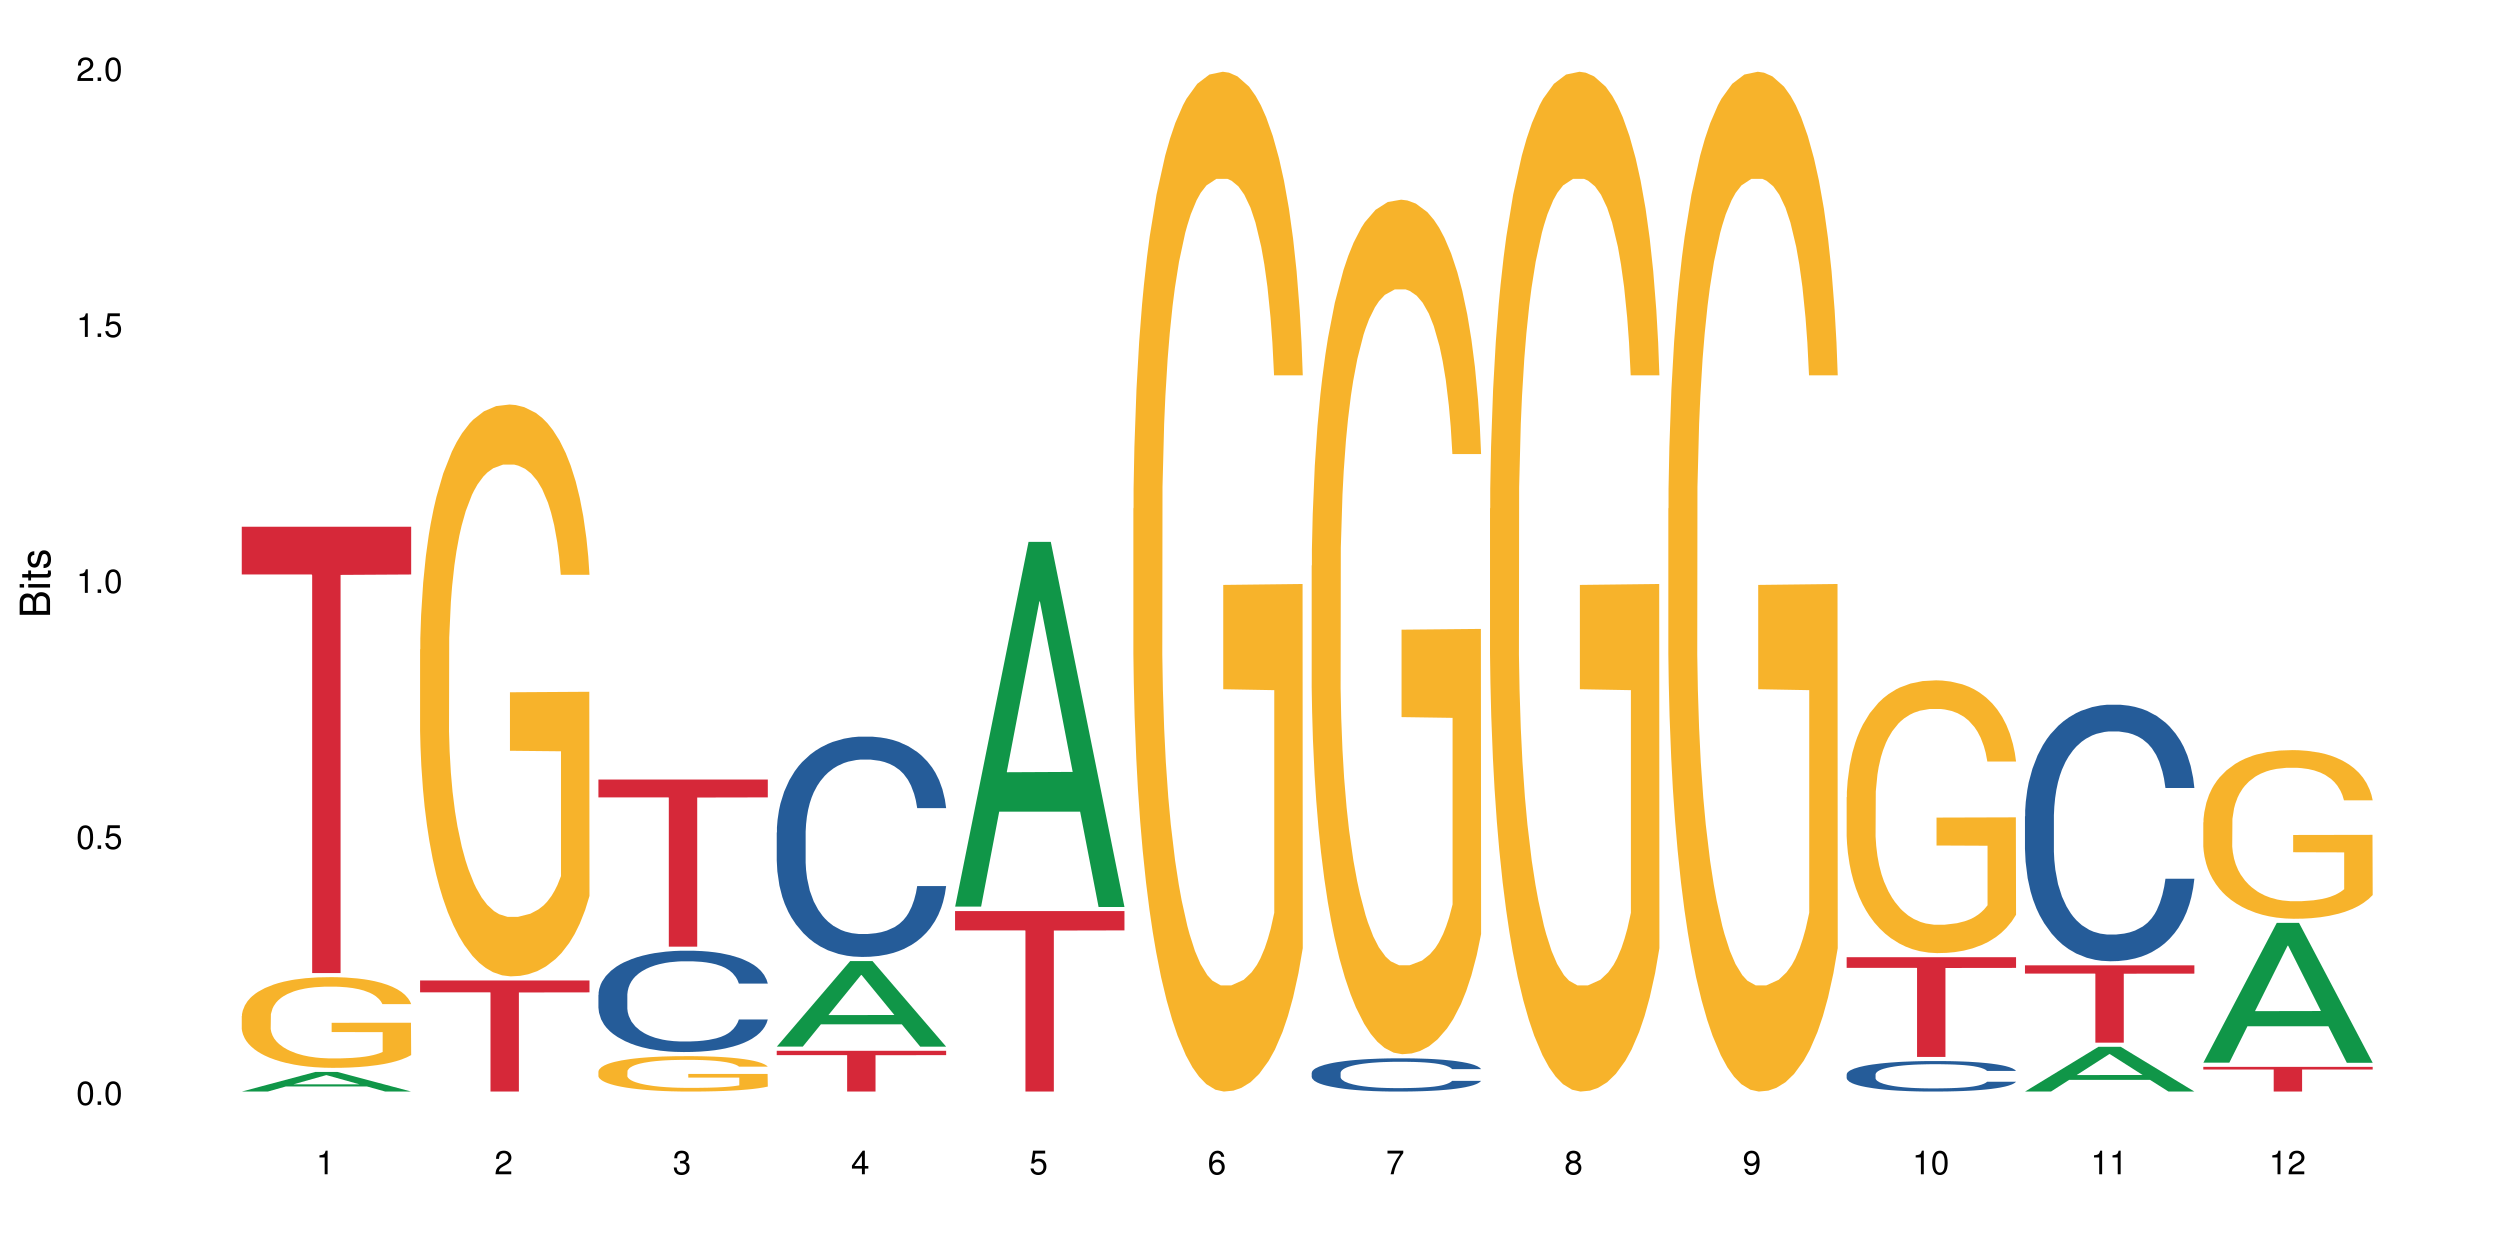 <?xml version="1.0" encoding="UTF-8"?>
<svg xmlns="http://www.w3.org/2000/svg" xmlns:xlink="http://www.w3.org/1999/xlink" width="720pt" height="360pt" viewBox="0 0 720 360" version="1.1">
<defs>
<g>
<symbol overflow="visible" id="glyph0-0">
<path style="stroke:none;" d=""/>
</symbol>
<symbol overflow="visible" id="glyph0-1">
<path style="stroke:none;" d="M 2.641 -6.797 C 2 -6.797 1.422 -6.531 1.078 -6.047 C 0.641 -5.453 0.406 -4.547 0.406 -3.297 C 0.406 -1 1.188 0.219 2.641 0.219 C 4.078 0.219 4.859 -1 4.859 -3.234 C 4.859 -4.562 4.656 -5.438 4.203 -6.047 C 3.844 -6.531 3.281 -6.797 2.641 -6.797 Z M 2.641 -6.047 C 3.547 -6.047 4 -5.125 4 -3.312 C 4 -1.375 3.562 -0.484 2.625 -0.484 C 1.734 -0.484 1.281 -1.422 1.281 -3.281 C 1.281 -5.141 1.734 -6.047 2.641 -6.047 Z M 2.641 -6.047 "/>
</symbol>
<symbol overflow="visible" id="glyph0-2">
<path style="stroke:none;" d="M 1.828 -1 L 0.828 -1 L 0.828 0 L 1.828 0 Z M 1.828 -1 "/>
</symbol>
<symbol overflow="visible" id="glyph0-3">
<path style="stroke:none;" d="M 4.562 -6.797 L 1.062 -6.797 L 0.547 -3.094 L 1.328 -3.094 C 1.719 -3.562 2.047 -3.734 2.578 -3.734 C 3.484 -3.734 4.062 -3.109 4.062 -2.094 C 4.062 -1.125 3.484 -0.531 2.578 -0.531 C 1.828 -0.531 1.375 -0.906 1.188 -1.672 L 0.328 -1.672 C 0.453 -1.109 0.547 -0.844 0.75 -0.594 C 1.125 -0.078 1.828 0.219 2.594 0.219 C 3.969 0.219 4.922 -0.781 4.922 -2.219 C 4.922 -3.562 4.031 -4.484 2.719 -4.484 C 2.25 -4.484 1.859 -4.359 1.469 -4.062 L 1.734 -5.969 L 4.562 -5.969 Z M 4.562 -6.797 "/>
</symbol>
<symbol overflow="visible" id="glyph0-4">
<path style="stroke:none;" d="M 2.484 -4.844 L 2.484 0 L 3.328 0 L 3.328 -6.797 L 2.766 -6.797 C 2.469 -5.75 2.281 -5.609 0.984 -5.453 L 0.984 -4.844 Z M 2.484 -4.844 "/>
</symbol>
<symbol overflow="visible" id="glyph0-5">
<path style="stroke:none;" d="M 4.859 -0.828 L 1.281 -0.828 C 1.359 -1.391 1.672 -1.75 2.5 -2.234 L 3.469 -2.75 C 4.406 -3.266 4.906 -3.969 4.906 -4.812 C 4.906 -5.375 4.672 -5.906 4.266 -6.266 C 3.859 -6.625 3.375 -6.797 2.719 -6.797 C 1.859 -6.797 1.219 -6.5 0.844 -5.922 C 0.609 -5.562 0.5 -5.125 0.484 -4.438 L 1.328 -4.438 C 1.359 -4.906 1.406 -5.188 1.531 -5.406 C 1.75 -5.812 2.188 -6.062 2.703 -6.062 C 3.469 -6.062 4.031 -5.516 4.031 -4.781 C 4.031 -4.25 3.719 -3.797 3.125 -3.438 L 2.234 -2.938 C 0.812 -2.141 0.406 -1.5 0.328 0 L 4.859 0 Z M 4.859 -0.828 "/>
</symbol>
<symbol overflow="visible" id="glyph0-6">
<path style="stroke:none;" d="M 2.125 -3.125 L 2.578 -3.125 C 3.516 -3.125 3.984 -2.703 3.984 -1.891 C 3.984 -1.031 3.469 -0.531 2.578 -0.531 C 1.656 -0.531 1.203 -0.984 1.156 -1.969 L 0.312 -1.969 C 0.344 -1.422 0.438 -1.078 0.609 -0.766 C 0.953 -0.109 1.625 0.219 2.547 0.219 C 3.953 0.219 4.859 -0.609 4.859 -1.906 C 4.859 -2.766 4.516 -3.25 3.703 -3.516 C 4.344 -3.766 4.656 -4.25 4.656 -4.938 C 4.656 -6.109 3.875 -6.797 2.578 -6.797 C 1.203 -6.797 0.484 -6.047 0.453 -4.609 L 1.297 -4.609 C 1.312 -5.016 1.344 -5.25 1.453 -5.453 C 1.641 -5.828 2.062 -6.062 2.594 -6.062 C 3.344 -6.062 3.797 -5.625 3.797 -4.906 C 3.797 -4.422 3.609 -4.141 3.25 -3.984 C 3.016 -3.891 2.719 -3.844 2.125 -3.844 Z M 2.125 -3.125 "/>
</symbol>
<symbol overflow="visible" id="glyph0-7">
<path style="stroke:none;" d="M 3.141 -1.625 L 3.141 0 L 3.984 0 L 3.984 -1.625 L 4.984 -1.625 L 4.984 -2.391 L 3.984 -2.391 L 3.984 -6.797 L 3.359 -6.797 L 0.266 -2.516 L 0.266 -1.625 Z M 3.141 -2.391 L 1 -2.391 L 3.141 -5.359 Z M 3.141 -2.391 "/>
</symbol>
<symbol overflow="visible" id="glyph0-8">
<path style="stroke:none;" d="M 4.781 -5.031 C 4.609 -6.141 3.891 -6.797 2.844 -6.797 C 2.094 -6.797 1.422 -6.438 1.031 -5.828 C 0.609 -5.172 0.406 -4.344 0.406 -3.094 C 0.406 -1.953 0.578 -1.234 0.984 -0.625 C 1.359 -0.078 1.953 0.219 2.703 0.219 C 3.984 0.219 4.922 -0.734 4.922 -2.078 C 4.922 -3.344 4.062 -4.234 2.844 -4.234 C 2.172 -4.234 1.641 -3.969 1.281 -3.469 C 1.281 -5.125 1.828 -6.047 2.797 -6.047 C 3.391 -6.047 3.797 -5.672 3.938 -5.031 Z M 2.734 -3.484 C 3.547 -3.484 4.062 -2.922 4.062 -2 C 4.062 -1.156 3.484 -0.531 2.703 -0.531 C 1.922 -0.531 1.328 -1.188 1.328 -2.047 C 1.328 -2.891 1.906 -3.484 2.734 -3.484 Z M 2.734 -3.484 "/>
</symbol>
<symbol overflow="visible" id="glyph0-9">
<path style="stroke:none;" d="M 4.984 -6.797 L 0.438 -6.797 L 0.438 -5.969 L 4.109 -5.969 C 2.5 -3.656 1.828 -2.234 1.328 0 L 2.219 0 C 2.594 -2.172 3.453 -4.047 4.984 -6.094 Z M 4.984 -6.797 "/>
</symbol>
<symbol overflow="visible" id="glyph0-10">
<path style="stroke:none;" d="M 3.75 -3.578 C 4.453 -4 4.688 -4.344 4.688 -4.984 C 4.688 -6.047 3.844 -6.797 2.641 -6.797 C 1.438 -6.797 0.594 -6.047 0.594 -4.984 C 0.594 -4.359 0.828 -4.016 1.516 -3.578 C 0.734 -3.203 0.359 -2.641 0.359 -1.891 C 0.359 -0.641 1.297 0.219 2.641 0.219 C 3.984 0.219 4.922 -0.641 4.922 -1.875 C 4.922 -2.641 4.531 -3.203 3.75 -3.578 Z M 2.641 -6.047 C 3.359 -6.047 3.812 -5.625 3.812 -4.969 C 3.812 -4.344 3.344 -3.922 2.641 -3.922 C 1.922 -3.922 1.453 -4.344 1.453 -4.984 C 1.453 -5.625 1.922 -6.047 2.641 -6.047 Z M 2.641 -3.203 C 3.484 -3.203 4.062 -2.672 4.062 -1.875 C 4.062 -1.062 3.484 -0.531 2.625 -0.531 C 1.797 -0.531 1.219 -1.078 1.219 -1.875 C 1.219 -2.672 1.797 -3.203 2.641 -3.203 Z M 2.641 -3.203 "/>
</symbol>
<symbol overflow="visible" id="glyph0-11">
<path style="stroke:none;" d="M 0.516 -1.547 C 0.672 -0.438 1.406 0.219 2.438 0.219 C 3.188 0.219 3.859 -0.141 4.266 -0.75 C 4.688 -1.406 4.891 -2.25 4.891 -3.484 C 4.891 -4.625 4.703 -5.359 4.312 -5.953 C 3.938 -6.5 3.344 -6.797 2.594 -6.797 C 1.297 -6.797 0.359 -5.844 0.359 -4.516 C 0.359 -3.25 1.234 -2.344 2.453 -2.344 C 3.094 -2.344 3.562 -2.578 4.016 -3.109 C 4 -1.453 3.469 -0.531 2.5 -0.531 C 1.906 -0.531 1.484 -0.906 1.359 -1.547 Z M 2.578 -6.062 C 3.375 -6.062 3.969 -5.406 3.969 -4.531 C 3.969 -3.688 3.375 -3.094 2.547 -3.094 C 1.734 -3.094 1.234 -3.672 1.234 -4.578 C 1.234 -5.438 1.797 -6.062 2.578 -6.062 Z M 2.578 -6.062 "/>
</symbol>
<symbol overflow="visible" id="glyph1-0">
<path style="stroke:none;" d=""/>
</symbol>
<symbol overflow="visible" id="glyph1-1">
<path style="stroke:none;" d="M 0 -0.953 L 0 -4.891 C 0 -5.719 -0.234 -6.344 -0.734 -6.797 C -1.188 -7.234 -1.812 -7.469 -2.5 -7.469 C -3.547 -7.469 -4.188 -7 -4.625 -5.875 C -4.984 -6.672 -5.641 -7.094 -6.531 -7.094 C -7.156 -7.094 -7.734 -6.859 -8.141 -6.391 C -8.562 -5.938 -8.75 -5.344 -8.75 -4.5 L -8.75 -0.953 Z M -4.984 -2.062 L -7.766 -2.062 L -7.766 -4.219 C -7.766 -4.844 -7.688 -5.203 -7.453 -5.5 C -7.219 -5.812 -6.859 -5.969 -6.375 -5.969 C -5.906 -5.969 -5.531 -5.812 -5.297 -5.5 C -5.062 -5.203 -4.984 -4.844 -4.984 -4.219 Z M -0.984 -2.062 L -4 -2.062 L -4 -4.781 C -4 -5.328 -3.859 -5.688 -3.578 -5.953 C -3.297 -6.219 -2.922 -6.359 -2.484 -6.359 C -2.062 -6.359 -1.688 -6.219 -1.406 -5.953 C -1.109 -5.688 -0.984 -5.328 -0.984 -4.781 Z M -0.984 -2.062 "/>
</symbol>
<symbol overflow="visible" id="glyph1-2">
<path style="stroke:none;" d="M -6.281 -1.797 L -6.281 -0.797 L 0 -0.797 L 0 -1.797 Z M -8.75 -1.797 L -8.75 -0.797 L -7.484 -0.797 L -7.484 -1.797 Z M -8.75 -1.797 "/>
</symbol>
<symbol overflow="visible" id="glyph1-3">
<path style="stroke:none;" d="M -6.281 -3.047 L -6.281 -2.016 L -8.016 -2.016 L -8.016 -1.016 L -6.281 -1.016 L -6.281 -0.172 L -5.469 -0.172 L -5.469 -1.016 L -0.719 -1.016 C -0.078 -1.016 0.281 -1.453 0.281 -2.234 C 0.281 -2.469 0.25 -2.719 0.188 -3.047 L -0.641 -3.047 C -0.609 -2.922 -0.594 -2.766 -0.594 -2.562 C -0.594 -2.141 -0.719 -2.016 -1.156 -2.016 L -5.469 -2.016 L -5.469 -3.047 Z M -6.281 -3.047 "/>
</symbol>
<symbol overflow="visible" id="glyph1-4">
<path style="stroke:none;" d="M -4.531 -5.25 C -5.766 -5.25 -6.469 -4.422 -6.469 -2.969 C -6.469 -1.516 -5.719 -0.562 -4.547 -0.562 C -3.562 -0.562 -3.094 -1.062 -2.734 -2.562 L -2.516 -3.484 C -2.344 -4.188 -2.094 -4.469 -1.625 -4.469 C -1.047 -4.469 -0.641 -3.875 -0.641 -3 C -0.641 -2.453 -0.797 -2 -1.062 -1.75 C -1.25 -1.594 -1.422 -1.531 -1.875 -1.469 L -1.875 -0.406 C -0.422 -0.453 0.281 -1.266 0.281 -2.922 C 0.281 -4.5 -0.5 -5.516 -1.719 -5.516 C -2.656 -5.516 -3.172 -4.984 -3.469 -3.734 L -3.703 -2.766 C -3.891 -1.953 -4.156 -1.609 -4.594 -1.609 C -5.172 -1.609 -5.547 -2.125 -5.547 -2.938 C -5.547 -3.75 -5.203 -4.172 -4.531 -4.203 Z M -4.531 -5.25 "/>
</symbol>
</g>
</defs>
<g id="surface8226">
<rect x="0" y="0" width="720" height="360" style="fill:rgb(100%,100%,100%);fill-opacity:1;stroke:none;"/>
<path style=" stroke:none;fill-rule:nonzero;fill:rgb(6.275%,58.824%,28.235%);fill-opacity:1;" d="M 69.629 314.367 L 69.68 314.359 L 90.793 308.723 L 97.203 308.723 L 118.418 314.371 L 110.965 314.371 L 105.648 312.895 L 82.348 312.895 L 77.137 314.367 L 69.629 314.367 L 84.59 312.285 L 103.512 312.281 L 94.074 309.645 L 93.973 309.641 L 93.867 309.656 L 84.535 312.281 L 84.59 312.285 Z M 69.629 314.367 "/>
<path style=" stroke:none;fill-rule:nonzero;fill:rgb(96.863%,70.196%,16.863%);fill-opacity:1;" d="M 69.629 292.605 L 69.688 292.582 L 69.688 292.105 L 69.926 291.031 L 70.523 289.551 L 71.297 288.332 L 72.129 287.379 L 72.664 286.879 L 73.555 286.164 L 74.328 285.637 L 76.293 284.562 L 78.793 283.562 L 80.16 283.133 L 81.707 282.727 L 83.91 282.273 L 84.922 282.105 L 88.016 281.723 L 91.523 281.484 L 95.391 281.414 L 97.176 281.438 L 99.617 281.531 L 102.949 281.797 L 104.852 282.035 L 106.34 282.273 L 107.887 282.582 L 109.789 283.059 L 111.574 283.633 L 113.004 284.207 L 114.43 284.922 L 115.621 285.684 L 116.633 286.52 L 117.523 287.523 L 118.062 288.359 L 118.418 289.191 L 110.148 289.191 L 109.672 288.359 L 109.137 287.715 L 108.242 286.926 L 107.352 286.352 L 106.457 285.898 L 104.793 285.281 L 103.363 284.898 L 101.578 284.562 L 99.855 284.348 L 97.891 284.207 L 96.699 284.156 L 93.547 284.156 L 90.691 284.324 L 89.027 284.516 L 87.836 284.707 L 86.168 285.066 L 85.16 285.352 L 84.562 285.543 L 82.777 286.281 L 81.59 286.949 L 80.934 287.402 L 80.102 288.117 L 79.508 288.762 L 78.852 289.719 L 78.496 290.434 L 78.02 292.055 L 77.961 296.352 L 78.137 297.258 L 78.496 298.238 L 78.969 299.098 L 79.684 300.004 L 80.398 300.695 L 81.648 301.625 L 82.719 302.246 L 83.551 302.652 L 85.16 303.297 L 85.812 303.512 L 87.359 303.941 L 88.965 304.273 L 90.93 304.559 L 92.418 304.703 L 94.797 304.824 L 97.832 304.824 L 101.402 304.68 L 103.664 304.488 L 105.211 304.297 L 106.219 304.133 L 107.469 303.867 L 108.363 303.629 L 109.195 303.367 L 110.207 302.961 L 110.207 297.258 L 95.512 297.234 L 95.512 294.562 L 118.359 294.539 L 118.418 303.867 L 117.168 304.512 L 115.621 305.133 L 114.133 305.609 L 112.586 306.016 L 110.387 306.469 L 108.602 306.754 L 105.863 307.09 L 103.363 307.305 L 100.746 307.449 L 98.426 307.52 L 95.691 307.543 L 93.25 307.496 L 90.633 307.352 L 88.551 307.16 L 86.645 306.922 L 84.742 306.613 L 82.363 306.113 L 80.816 305.707 L 79.207 305.203 L 77.602 304.609 L 76.176 303.965 L 75.223 303.461 L 74.27 302.891 L 73.258 302.176 L 72.309 301.363 L 71.594 300.625 L 70.938 299.789 L 70.461 299 L 69.988 297.926 L 69.75 297.066 L 69.629 296.328 Z M 69.629 292.605 "/>
<path style=" stroke:none;fill-rule:nonzero;fill:rgb(83.922%,15.686%,22.353%);fill-opacity:1;" d="M 69.629 151.695 L 118.418 151.695 L 118.418 165.453 L 98.086 165.574 L 98.086 280.234 L 89.902 280.234 L 89.902 165.695 L 89.785 165.453 L 69.629 165.453 Z M 69.629 151.695 "/>
<path style=" stroke:none;fill-rule:nonzero;fill:rgb(96.863%,70.196%,16.863%);fill-opacity:1;" d="M 120.984 187.043 L 121.047 186.895 L 121.047 183.887 L 121.281 177.117 L 121.879 167.793 L 122.652 160.121 L 123.484 154.105 L 124.02 150.945 L 124.914 146.434 L 125.688 143.125 L 127.648 136.359 L 130.148 130.039 L 131.516 127.332 L 133.062 124.777 L 135.266 121.918 L 136.277 120.867 L 139.371 118.461 L 142.883 116.957 L 146.75 116.504 L 148.535 116.656 L 150.973 117.258 L 154.305 118.91 L 156.207 120.414 L 157.695 121.918 L 159.242 123.875 L 161.148 126.883 L 162.934 130.492 L 164.359 134.102 L 165.789 138.613 L 166.977 143.426 L 167.988 148.691 L 168.883 155.008 L 169.418 160.273 L 169.773 165.535 L 161.504 165.535 L 161.027 160.273 L 160.492 156.211 L 159.602 151.246 L 158.707 147.637 L 157.816 144.781 L 156.148 140.871 L 154.723 138.465 L 152.938 136.359 L 151.211 135.004 L 149.246 134.102 L 148.059 133.801 L 144.902 133.801 L 142.047 134.855 L 140.383 136.059 L 139.191 137.262 L 137.527 139.516 L 136.516 141.32 L 135.918 142.523 L 134.133 147.188 L 132.945 151.398 L 132.289 154.258 L 131.457 158.77 L 130.863 162.828 L 130.207 168.844 L 129.852 173.355 L 129.375 183.586 L 129.316 210.656 L 129.492 216.371 L 129.852 222.539 L 130.328 227.953 L 131.039 233.668 L 131.754 238.031 L 133.004 243.895 L 134.074 247.809 L 134.906 250.363 L 136.516 254.426 L 137.168 255.777 L 138.715 258.484 L 140.324 260.59 L 142.285 262.395 L 143.773 263.297 L 146.152 264.051 L 149.188 264.051 L 152.758 263.148 L 155.02 261.945 L 156.566 260.742 L 157.578 259.688 L 158.828 258.035 L 159.719 256.531 L 160.551 254.875 L 161.562 252.32 L 161.562 216.371 L 146.867 216.223 L 146.867 199.375 L 169.715 199.227 L 169.773 258.035 L 168.523 262.094 L 166.977 266.004 L 165.492 269.016 L 163.941 271.57 L 161.742 274.43 L 159.957 276.234 L 157.219 278.34 L 154.723 279.691 L 152.102 280.594 L 149.781 281.047 L 147.047 281.195 L 144.605 280.895 L 141.988 279.992 L 139.906 278.789 L 138.004 277.285 L 136.098 275.332 L 133.719 272.172 L 132.172 269.617 L 130.566 266.457 L 128.957 262.695 L 127.531 258.637 L 126.578 255.477 L 125.625 251.867 L 124.613 247.355 L 123.664 242.242 L 122.949 237.578 L 122.293 232.316 L 121.82 227.352 L 121.344 220.582 L 121.105 215.168 L 120.984 210.508 Z M 120.984 187.043 "/>
<path style=" stroke:none;fill-rule:nonzero;fill:rgb(83.922%,15.686%,22.353%);fill-opacity:1;" d="M 120.984 282.375 L 169.773 282.375 L 169.773 285.801 L 149.441 285.832 L 149.441 314.371 L 141.262 314.371 L 141.262 285.859 L 141.141 285.801 L 120.984 285.801 Z M 120.984 282.375 "/>
<path style=" stroke:none;fill-rule:nonzero;fill:rgb(14.51%,36.078%,60%);fill-opacity:1;" d="M 172.344 286.508 L 172.402 286.484 L 172.402 285.844 L 172.578 284.828 L 172.996 283.551 L 173.414 282.668 L 174.484 281.098 L 175.973 279.574 L 177.52 278.402 L 178.648 277.711 L 179.66 277.176 L 181.98 276.191 L 183.469 275.684 L 185.074 275.23 L 187.039 274.777 L 188.465 274.508 L 191.68 274.082 L 194.059 273.895 L 195.902 273.816 L 199.891 273.816 L 202.27 273.922 L 203.996 274.055 L 205.898 274.27 L 207.504 274.508 L 210.301 275.098 L 212.801 275.844 L 213.93 276.27 L 215.715 277.098 L 217.086 277.895 L 218.035 278.59 L 219.109 279.574 L 220.059 280.777 L 220.773 282.137 L 221.129 283.281 L 212.801 283.281 L 212.383 282.215 L 211.906 281.391 L 211.016 280.297 L 210.125 279.523 L 208.875 278.75 L 207.742 278.242 L 206.195 277.734 L 204.828 277.418 L 203.398 277.176 L 202.031 277.016 L 199.414 276.855 L 196.379 276.855 L 195.25 276.91 L 192.93 277.121 L 191.68 277.309 L 189.895 277.684 L 188.645 278.031 L 187.156 278.562 L 186.145 279.016 L 184.895 279.711 L 184.004 280.324 L 182.992 281.203 L 182.398 281.871 L 181.863 282.617 L 181.387 283.496 L 181.027 284.43 L 180.789 285.414 L 180.672 286.375 L 180.672 290.508 L 180.789 291.469 L 181.09 292.59 L 181.863 294.215 L 182.992 295.629 L 184.301 296.75 L 185.551 297.551 L 186.266 297.922 L 187.215 298.348 L 188.703 298.883 L 190.848 299.414 L 192.094 299.629 L 194 299.844 L 195.961 299.949 L 198.582 299.949 L 200.902 299.844 L 202.449 299.707 L 204.055 299.496 L 206.258 299.043 L 207.625 298.617 L 208.812 298.109 L 209.707 297.602 L 210.301 297.176 L 211.195 296.348 L 211.906 295.441 L 212.445 294.508 L 212.801 293.602 L 221.129 293.602 L 220.773 294.668 L 220.238 295.707 L 219.703 296.48 L 218.871 297.414 L 217.918 298.242 L 216.551 299.176 L 215.418 299.789 L 213.93 300.457 L 212.562 300.961 L 211.074 301.414 L 208.875 301.949 L 207.445 302.215 L 205.898 302.457 L 204.055 302.668 L 201.734 302.855 L 199.234 302.961 L 196.914 302.988 L 194.414 302.934 L 192.57 302.828 L 190.133 302.59 L 187.098 302.109 L 184.895 301.602 L 183.172 301.094 L 181.684 300.562 L 180.016 299.844 L 177.875 298.668 L 176.566 297.762 L 175.672 297.016 L 174.664 295.977 L 173.949 295.043 L 173.117 293.551 L 172.52 291.656 L 172.344 290.188 Z M 172.344 286.508 "/>
<path style=" stroke:none;fill-rule:nonzero;fill:rgb(96.863%,70.196%,16.863%);fill-opacity:1;" d="M 172.344 308.539 L 172.402 308.527 L 172.402 308.344 L 172.641 307.922 L 173.234 307.344 L 174.008 306.871 L 174.84 306.496 L 175.375 306.301 L 176.27 306.023 L 177.043 305.816 L 179.004 305.398 L 181.504 305.008 L 182.875 304.84 L 184.422 304.68 L 186.621 304.504 L 187.633 304.438 L 190.727 304.289 L 194.238 304.195 L 198.105 304.168 L 199.891 304.176 L 202.328 304.215 L 205.66 304.316 L 207.566 304.41 L 209.051 304.504 L 210.598 304.625 L 212.504 304.812 L 214.289 305.035 L 215.715 305.258 L 217.145 305.539 L 218.336 305.836 L 219.344 306.164 L 220.238 306.555 L 220.773 306.879 L 221.129 307.207 L 212.859 307.207 L 212.383 306.879 L 211.848 306.629 L 210.957 306.32 L 210.062 306.098 L 209.172 305.918 L 207.504 305.676 L 206.078 305.527 L 204.293 305.398 L 202.566 305.312 L 200.605 305.258 L 199.414 305.238 L 196.262 305.238 L 193.402 305.305 L 191.738 305.379 L 190.547 305.453 L 188.883 305.594 L 187.871 305.707 L 187.277 305.781 L 185.492 306.07 L 184.301 306.328 L 183.648 306.508 L 182.812 306.785 L 182.219 307.039 L 181.562 307.41 L 181.207 307.691 L 180.73 308.324 L 180.672 310 L 180.852 310.355 L 181.207 310.738 L 181.684 311.074 L 182.398 311.426 L 183.109 311.695 L 184.359 312.059 L 185.43 312.301 L 186.266 312.461 L 187.871 312.711 L 188.527 312.797 L 190.074 312.965 L 191.68 313.094 L 193.641 313.207 L 195.129 313.262 L 197.508 313.309 L 200.543 313.309 L 204.113 313.254 L 206.375 313.18 L 207.922 313.102 L 208.934 313.039 L 210.184 312.938 L 211.074 312.844 L 211.906 312.738 L 212.918 312.582 L 212.918 310.355 L 198.223 310.344 L 198.223 309.301 L 221.07 309.293 L 221.129 312.938 L 219.883 313.188 L 218.336 313.43 L 216.848 313.617 L 215.301 313.773 L 213.098 313.953 L 211.312 314.062 L 208.578 314.195 L 206.078 314.277 L 203.461 314.332 L 201.141 314.363 L 198.402 314.371 L 195.961 314.352 L 193.344 314.297 L 191.262 314.223 L 189.359 314.129 L 187.453 314.008 L 185.074 313.812 L 183.527 313.652 L 181.922 313.457 L 180.316 313.227 L 178.887 312.973 L 177.934 312.777 L 176.984 312.555 L 175.973 312.273 L 175.02 311.957 L 174.305 311.668 L 173.652 311.344 L 173.176 311.035 L 172.699 310.617 L 172.461 310.281 L 172.344 309.992 Z M 172.344 308.539 "/>
<path style=" stroke:none;fill-rule:nonzero;fill:rgb(83.922%,15.686%,22.353%);fill-opacity:1;" d="M 172.344 224.496 L 221.129 224.496 L 221.129 229.648 L 200.797 229.691 L 200.797 272.637 L 192.617 272.637 L 192.617 229.738 L 192.496 229.648 L 172.344 229.648 Z M 172.344 224.496 "/>
<path style=" stroke:none;fill-rule:nonzero;fill:rgb(6.275%,58.824%,28.235%);fill-opacity:1;" d="M 223.699 301.426 L 223.75 301.402 L 244.859 276.781 L 251.273 276.781 L 272.488 301.445 L 265.031 301.445 L 259.715 295.008 L 236.418 295.008 L 231.203 301.426 L 223.699 301.426 L 238.656 292.344 L 257.578 292.32 L 248.145 280.809 L 248.039 280.785 L 247.938 280.855 L 238.605 292.32 L 238.656 292.344 Z M 223.699 301.426 "/>
<path style=" stroke:none;fill-rule:nonzero;fill:rgb(14.51%,36.078%,60%);fill-opacity:1;" d="M 223.699 239.766 L 223.758 239.707 L 223.758 238.312 L 223.938 236.109 L 224.352 233.328 L 224.77 231.414 L 225.84 227.992 L 227.328 224.688 L 228.875 222.137 L 230.004 220.629 L 231.016 219.469 L 233.336 217.324 L 234.824 216.223 L 236.43 215.234 L 238.395 214.25 L 239.82 213.668 L 243.035 212.742 L 245.414 212.336 L 247.258 212.16 L 251.246 212.16 L 253.625 212.395 L 255.352 212.684 L 257.254 213.148 L 258.863 213.668 L 261.656 214.945 L 264.156 216.57 L 265.289 217.496 L 267.074 219.293 L 268.441 221.035 L 269.395 222.543 L 270.465 224.688 L 271.414 227.297 L 272.129 230.254 L 272.488 232.746 L 264.156 232.746 L 263.742 230.43 L 263.266 228.629 L 262.371 226.254 L 261.48 224.57 L 260.23 222.891 L 259.102 221.789 L 257.551 220.688 L 256.184 219.992 L 254.758 219.469 L 253.387 219.121 L 250.77 218.773 L 247.734 218.773 L 246.605 218.887 L 244.285 219.352 L 243.035 219.758 L 241.25 220.57 L 240 221.324 L 238.512 222.484 L 237.5 223.469 L 236.254 224.977 L 235.359 226.312 L 234.348 228.223 L 233.754 229.676 L 233.219 231.297 L 232.742 233.211 L 232.387 235.242 L 232.148 237.387 L 232.027 239.473 L 232.027 248.461 L 232.148 250.551 L 232.445 252.984 L 233.219 256.523 L 234.348 259.594 L 235.656 262.031 L 236.906 263.77 L 237.621 264.582 L 238.574 265.512 L 240.059 266.672 L 242.203 267.828 L 243.453 268.293 L 245.355 268.758 L 247.32 268.988 L 249.938 268.988 L 252.258 268.758 L 253.805 268.469 L 255.41 268.004 L 257.613 267.02 L 258.98 266.09 L 260.172 264.988 L 261.062 263.887 L 261.656 262.957 L 262.551 261.16 L 263.266 259.191 L 263.801 257.16 L 264.156 255.188 L 272.488 255.188 L 272.129 257.508 L 271.594 259.77 L 271.059 261.453 L 270.227 263.48 L 269.273 265.277 L 267.906 267.309 L 266.773 268.641 L 265.289 270.09 L 263.918 271.191 L 262.43 272.18 L 260.23 273.34 L 258.801 273.918 L 257.254 274.441 L 255.41 274.902 L 253.09 275.309 L 250.59 275.543 L 248.27 275.602 L 245.773 275.484 L 243.926 275.254 L 241.488 274.73 L 238.453 273.688 L 236.254 272.586 L 234.527 271.484 L 233.039 270.324 L 231.375 268.758 L 229.23 266.207 L 227.922 264.234 L 227.031 262.609 L 226.02 260.348 L 225.305 258.32 L 224.473 255.074 L 223.875 250.957 L 223.699 247.766 Z M 223.699 239.766 "/>
<path style=" stroke:none;fill-rule:nonzero;fill:rgb(83.922%,15.686%,22.353%);fill-opacity:1;" d="M 223.699 302.625 L 272.488 302.625 L 272.488 303.883 L 252.152 303.895 L 252.152 314.371 L 243.973 314.371 L 243.973 303.906 L 243.855 303.883 L 223.699 303.883 Z M 223.699 302.625 "/>
<path style=" stroke:none;fill-rule:nonzero;fill:rgb(6.275%,58.824%,28.235%);fill-opacity:1;" d="M 275.055 261.109 L 275.105 261.008 L 296.219 156.059 L 302.629 156.059 L 323.844 261.207 L 316.391 261.207 L 311.074 233.762 L 287.773 233.762 L 282.559 261.109 L 275.055 261.109 L 290.016 222.406 L 308.934 222.309 L 299.5 173.238 L 299.398 173.141 L 299.293 173.438 L 289.961 222.309 L 290.016 222.406 Z M 275.055 261.109 "/>
<path style=" stroke:none;fill-rule:nonzero;fill:rgb(83.922%,15.686%,22.353%);fill-opacity:1;" d="M 275.055 262.387 L 323.844 262.387 L 323.844 267.953 L 303.508 268 L 303.508 314.371 L 295.328 314.371 L 295.328 268.051 L 295.211 267.953 L 275.055 267.953 Z M 275.055 262.387 "/>
<path style=" stroke:none;fill-rule:nonzero;fill:rgb(96.863%,70.196%,16.863%);fill-opacity:1;" d="M 326.41 146.461 L 326.469 146.191 L 326.469 140.828 L 326.707 128.758 L 327.305 112.129 L 328.078 98.449 L 328.91 87.719 L 329.445 82.086 L 330.336 74.039 L 331.109 68.141 L 333.074 56.07 L 335.574 44.805 L 336.941 39.977 L 338.488 35.414 L 340.691 30.32 L 341.703 28.441 L 344.797 24.148 L 348.305 21.469 L 352.172 20.664 L 353.957 20.93 L 356.398 22.004 L 359.73 24.953 L 361.633 27.637 L 363.121 30.32 L 364.668 33.805 L 366.57 39.172 L 368.355 45.609 L 369.785 52.047 L 371.215 60.094 L 372.402 68.676 L 373.414 78.062 L 374.309 89.328 L 374.844 98.715 L 375.199 108.105 L 366.93 108.105 L 366.453 98.715 L 365.918 91.477 L 365.023 82.625 L 364.133 76.188 L 363.238 71.09 L 361.574 64.117 L 360.145 59.824 L 358.359 56.07 L 356.637 53.656 L 354.672 52.047 L 353.484 51.508 L 350.328 51.508 L 347.473 53.387 L 345.809 55.531 L 344.617 57.68 L 342.953 61.703 L 341.941 64.922 L 341.344 67.066 L 339.559 75.383 L 338.371 82.891 L 337.715 87.988 L 336.883 96.035 L 336.289 103.277 L 335.633 114.004 L 335.277 122.051 L 334.801 140.293 L 334.742 188.574 L 334.918 198.766 L 335.277 209.762 L 335.754 219.418 L 336.465 229.609 L 337.18 237.391 L 338.43 247.852 L 339.5 254.824 L 340.332 259.383 L 341.941 266.625 L 342.594 269.039 L 344.141 273.867 L 345.746 277.625 L 347.711 280.844 L 349.199 282.453 L 351.578 283.793 L 354.613 283.793 L 358.184 282.184 L 360.445 280.039 L 361.992 277.891 L 363.004 276.016 L 364.25 273.062 L 365.145 270.383 L 365.977 267.43 L 366.988 262.871 L 366.988 198.766 L 352.293 198.496 L 352.293 168.457 L 375.141 168.188 L 375.199 273.062 L 373.949 280.305 L 372.402 287.281 L 370.914 292.645 L 369.367 297.203 L 367.168 302.301 L 365.383 305.52 L 362.645 309.273 L 360.145 311.688 L 357.527 313.297 L 355.207 314.102 L 352.473 314.371 L 350.031 313.836 L 347.414 312.227 L 345.332 310.078 L 343.426 307.398 L 341.523 303.91 L 339.145 298.277 L 337.598 293.719 L 335.988 288.086 L 334.383 281.379 L 332.957 274.137 L 332.004 268.504 L 331.051 262.066 L 330.039 254.02 L 329.09 244.898 L 328.375 236.586 L 327.719 227.195 L 327.242 218.344 L 326.77 206.277 L 326.531 196.621 L 326.41 188.305 Z M 326.41 146.461 "/>
<path style=" stroke:none;fill-rule:nonzero;fill:rgb(14.51%,36.078%,60%);fill-opacity:1;" d="M 377.766 308.965 L 377.828 308.953 L 377.828 308.746 L 378.004 308.41 L 378.422 307.992 L 378.84 307.703 L 379.91 307.188 L 381.395 306.688 L 382.945 306.305 L 384.074 306.074 L 385.086 305.902 L 387.406 305.578 L 388.895 305.41 L 390.5 305.262 L 392.465 305.113 L 393.891 305.027 L 397.105 304.887 L 399.484 304.824 L 401.328 304.797 L 405.316 304.797 L 407.695 304.832 L 409.422 304.879 L 411.324 304.945 L 412.93 305.027 L 415.727 305.219 L 418.227 305.465 L 419.355 305.602 L 421.141 305.875 L 422.508 306.137 L 423.461 306.363 L 424.531 306.688 L 425.484 307.082 L 426.199 307.527 L 426.555 307.906 L 418.227 307.906 L 417.809 307.555 L 417.332 307.285 L 416.441 306.926 L 415.547 306.672 L 414.301 306.418 L 413.168 306.25 L 411.621 306.086 L 410.254 305.98 L 408.824 305.902 L 407.457 305.848 L 404.84 305.797 L 401.805 305.797 L 400.676 305.812 L 398.352 305.883 L 397.105 305.945 L 395.32 306.066 L 394.07 306.18 L 392.582 306.355 L 391.57 306.504 L 390.32 306.73 L 389.43 306.934 L 388.418 307.223 L 387.824 307.441 L 387.285 307.688 L 386.812 307.973 L 386.453 308.281 L 386.215 308.605 L 386.098 308.918 L 386.098 310.277 L 386.215 310.59 L 386.512 310.957 L 387.285 311.492 L 388.418 311.957 L 389.727 312.324 L 390.977 312.586 L 391.691 312.707 L 392.641 312.848 L 394.129 313.023 L 396.27 313.199 L 397.52 313.27 L 399.426 313.34 L 401.387 313.375 L 404.004 313.375 L 406.328 313.34 L 407.875 313.293 L 409.48 313.223 L 411.68 313.074 L 413.051 312.938 L 414.238 312.77 L 415.133 312.602 L 415.727 312.465 L 416.621 312.191 L 417.332 311.895 L 417.867 311.59 L 418.227 311.289 L 426.555 311.289 L 426.199 311.641 L 425.664 311.98 L 425.129 312.234 L 424.293 312.543 L 423.344 312.812 L 421.973 313.121 L 420.844 313.32 L 419.355 313.539 L 417.988 313.707 L 416.5 313.855 L 414.301 314.031 L 412.871 314.117 L 411.324 314.195 L 409.48 314.266 L 407.16 314.328 L 404.66 314.363 L 402.34 314.371 L 399.84 314.352 L 397.996 314.316 L 395.559 314.238 L 392.523 314.082 L 390.32 313.914 L 388.598 313.75 L 387.109 313.574 L 385.441 313.34 L 383.301 312.953 L 381.992 312.656 L 381.098 312.41 L 380.086 312.07 L 379.375 311.762 L 378.539 311.273 L 377.945 310.652 L 377.766 310.172 Z M 377.766 308.965 "/>
<path style=" stroke:none;fill-rule:nonzero;fill:rgb(96.863%,70.196%,16.863%);fill-opacity:1;" d="M 377.766 162.918 L 377.828 162.695 L 377.828 158.199 L 378.066 148.086 L 378.66 134.148 L 379.434 122.688 L 380.266 113.695 L 380.801 108.977 L 381.695 102.234 L 382.469 97.289 L 384.43 87.176 L 386.93 77.734 L 388.297 73.688 L 389.844 69.867 L 392.047 65.598 L 393.059 64.023 L 396.152 60.43 L 399.664 58.18 L 403.531 57.508 L 405.316 57.73 L 407.754 58.629 L 411.086 61.102 L 412.988 63.352 L 414.477 65.598 L 416.023 68.52 L 417.93 73.016 L 419.715 78.41 L 421.141 83.805 L 422.57 90.547 L 423.758 97.738 L 424.77 105.605 L 425.664 115.047 L 426.199 122.91 L 426.555 130.777 L 418.285 130.777 L 417.809 122.91 L 417.273 116.844 L 416.383 109.426 L 415.488 104.031 L 414.598 99.762 L 412.93 93.918 L 411.504 90.32 L 409.719 87.176 L 407.992 85.152 L 406.027 83.805 L 404.84 83.355 L 401.684 83.355 L 398.828 84.926 L 397.164 86.727 L 395.973 88.523 L 394.309 91.895 L 393.297 94.594 L 392.699 96.391 L 390.918 103.359 L 389.727 109.652 L 389.07 113.922 L 388.238 120.664 L 387.645 126.734 L 386.988 135.723 L 386.633 142.465 L 386.156 157.75 L 386.098 198.207 L 386.273 206.746 L 386.633 215.961 L 387.109 224.055 L 387.824 232.594 L 388.535 239.113 L 389.785 247.879 L 390.855 253.723 L 391.691 257.543 L 393.297 263.613 L 393.949 265.633 L 395.496 269.68 L 397.105 272.828 L 399.066 275.523 L 400.555 276.871 L 402.934 277.996 L 405.969 277.996 L 409.539 276.648 L 411.801 274.848 L 413.348 273.051 L 414.359 271.477 L 415.609 269.004 L 416.5 266.758 L 417.332 264.285 L 418.344 260.465 L 418.344 206.746 L 403.648 206.523 L 403.648 181.348 L 426.496 181.125 L 426.555 269.004 L 425.305 275.074 L 423.758 280.918 L 422.273 285.414 L 420.727 289.234 L 418.523 293.504 L 416.738 296.203 L 414 299.348 L 411.504 301.371 L 408.883 302.719 L 406.562 303.395 L 403.828 303.617 L 401.387 303.168 L 398.77 301.82 L 396.688 300.023 L 394.785 297.773 L 392.879 294.852 L 390.5 290.133 L 388.953 286.312 L 387.348 281.594 L 385.738 275.973 L 384.312 269.906 L 383.359 265.184 L 382.406 259.789 L 381.395 253.047 L 380.445 245.406 L 379.73 238.438 L 379.074 230.57 L 378.602 223.156 L 378.125 213.039 L 377.887 204.949 L 377.766 197.98 Z M 377.766 162.918 "/>
<path style=" stroke:none;fill-rule:nonzero;fill:rgb(96.863%,70.196%,16.863%);fill-opacity:1;" d="M 429.125 146.461 L 429.184 146.191 L 429.184 140.828 L 429.422 128.758 L 430.016 112.129 L 430.789 98.449 L 431.621 87.719 L 432.156 82.086 L 433.051 74.039 L 433.824 68.141 L 435.789 56.07 L 438.285 44.805 L 439.656 39.977 L 441.203 35.414 L 443.402 30.32 L 444.414 28.441 L 447.508 24.148 L 451.02 21.469 L 454.887 20.664 L 456.672 20.93 L 459.109 22.004 L 462.441 24.953 L 464.348 27.637 L 465.832 30.32 L 467.379 33.805 L 469.285 39.172 L 471.07 45.609 L 472.496 52.047 L 473.926 60.094 L 475.117 68.676 L 476.125 78.062 L 477.02 89.328 L 477.555 98.715 L 477.91 108.105 L 469.641 108.105 L 469.164 98.715 L 468.629 91.477 L 467.738 82.625 L 466.844 76.188 L 465.953 71.09 L 464.285 64.117 L 462.859 59.824 L 461.074 56.07 L 459.348 53.656 L 457.387 52.047 L 456.195 51.508 L 453.043 51.508 L 450.188 53.387 L 448.52 55.531 L 447.328 57.68 L 445.664 61.703 L 444.652 64.922 L 444.059 67.066 L 442.273 75.383 L 441.082 82.891 L 440.43 87.988 L 439.594 96.035 L 439 103.277 L 438.344 114.004 L 437.988 122.051 L 437.512 140.293 L 437.453 188.574 L 437.633 198.766 L 437.988 209.762 L 438.465 219.418 L 439.18 229.609 L 439.891 237.391 L 441.141 247.852 L 442.215 254.824 L 443.047 259.383 L 444.652 266.625 L 445.309 269.039 L 446.855 273.867 L 448.461 277.625 L 450.422 280.844 L 451.91 282.453 L 454.293 283.793 L 457.324 283.793 L 460.895 282.184 L 463.156 280.039 L 464.703 277.891 L 465.715 276.016 L 466.965 273.062 L 467.855 270.383 L 468.691 267.43 L 469.699 262.871 L 469.699 198.766 L 455.004 198.496 L 455.004 168.457 L 477.852 168.188 L 477.91 273.062 L 476.664 280.305 L 475.117 287.281 L 473.629 292.645 L 472.082 297.203 L 469.879 302.301 L 468.094 305.52 L 465.359 309.273 L 462.859 311.688 L 460.242 313.297 L 457.922 314.102 L 455.184 314.371 L 452.746 313.836 L 450.125 312.227 L 448.043 310.078 L 446.141 307.398 L 444.234 303.91 L 441.855 298.277 L 440.309 293.719 L 438.703 288.086 L 437.098 281.379 L 435.668 274.137 L 434.715 268.504 L 433.766 262.066 L 432.754 254.02 L 431.801 244.898 L 431.086 236.586 L 430.434 227.195 L 429.957 218.344 L 429.48 206.277 L 429.242 196.621 L 429.125 188.305 Z M 429.125 146.461 "/>
<path style=" stroke:none;fill-rule:nonzero;fill:rgb(96.863%,70.196%,16.863%);fill-opacity:1;" d="M 480.48 146.461 L 480.539 146.191 L 480.539 140.828 L 480.777 128.758 L 481.371 112.129 L 482.145 98.449 L 482.98 87.719 L 483.516 82.086 L 484.406 74.039 L 485.18 68.141 L 487.145 56.07 L 489.641 44.805 L 491.012 39.977 L 492.559 35.414 L 494.758 30.32 L 495.77 28.441 L 498.863 24.148 L 502.375 21.469 L 506.242 20.664 L 508.027 20.93 L 510.465 22.004 L 513.797 24.953 L 515.703 27.637 L 517.191 30.32 L 518.738 33.805 L 520.641 39.172 L 522.426 45.609 L 523.855 52.047 L 525.281 60.094 L 526.473 68.676 L 527.484 78.062 L 528.375 89.328 L 528.91 98.715 L 529.27 108.105 L 520.996 108.105 L 520.523 98.715 L 519.988 91.477 L 519.094 82.625 L 518.203 76.188 L 517.309 71.09 L 515.645 64.117 L 514.215 59.824 L 512.43 56.07 L 510.703 53.656 L 508.742 52.047 L 507.551 51.508 L 504.398 51.508 L 501.543 53.387 L 499.875 55.531 L 498.688 57.68 L 497.02 61.703 L 496.008 64.922 L 495.414 67.066 L 493.629 75.383 L 492.438 82.891 L 491.785 87.988 L 490.953 96.035 L 490.355 103.277 L 489.703 114.004 L 489.344 122.051 L 488.867 140.293 L 488.809 188.574 L 488.988 198.766 L 489.344 209.762 L 489.82 219.418 L 490.535 229.609 L 491.25 237.391 L 492.5 247.852 L 493.57 254.824 L 494.402 259.383 L 496.008 266.625 L 496.664 269.039 L 498.211 273.867 L 499.816 277.625 L 501.781 280.844 L 503.266 282.453 L 505.648 283.793 L 508.684 283.793 L 512.25 282.184 L 514.512 280.039 L 516.059 277.891 L 517.07 276.016 L 518.32 273.062 L 519.215 270.383 L 520.047 267.43 L 521.059 262.871 L 521.059 198.766 L 506.363 198.496 L 506.363 168.457 L 529.207 168.188 L 529.27 273.062 L 528.02 280.305 L 526.473 287.281 L 524.984 292.645 L 523.438 297.203 L 521.234 302.301 L 519.449 305.52 L 516.715 309.273 L 514.215 311.688 L 511.598 313.297 L 509.277 314.102 L 506.539 314.371 L 504.102 313.836 L 501.484 312.227 L 499.398 310.078 L 497.496 307.398 L 495.594 303.91 L 493.211 298.277 L 491.664 293.719 L 490.059 288.086 L 488.453 281.379 L 487.023 274.137 L 486.074 268.504 L 485.121 262.066 L 484.109 254.02 L 483.156 244.898 L 482.441 236.586 L 481.789 227.195 L 481.312 218.344 L 480.836 206.277 L 480.598 196.621 L 480.48 188.305 Z M 480.48 146.461 "/>
<path style=" stroke:none;fill-rule:nonzero;fill:rgb(14.51%,36.078%,60%);fill-opacity:1;" d="M 531.836 309.406 L 531.895 309.398 L 531.895 309.207 L 532.074 308.898 L 532.492 308.516 L 532.906 308.25 L 533.977 307.773 L 535.465 307.316 L 537.012 306.965 L 538.145 306.754 L 539.152 306.594 L 541.477 306.297 L 542.961 306.145 L 544.57 306.008 L 546.531 305.871 L 547.961 305.789 L 551.172 305.664 L 553.555 305.605 L 555.398 305.582 L 559.383 305.582 L 561.762 305.613 L 563.488 305.656 L 565.395 305.719 L 567 305.789 L 569.797 305.969 L 572.293 306.191 L 573.426 306.32 L 575.211 306.57 L 576.578 306.812 L 577.531 307.02 L 578.602 307.316 L 579.555 307.68 L 580.266 308.09 L 580.625 308.434 L 572.293 308.434 L 571.879 308.113 L 571.402 307.863 L 570.508 307.535 L 569.617 307.301 L 568.367 307.066 L 567.238 306.914 L 565.691 306.762 L 564.32 306.668 L 562.895 306.594 L 561.527 306.547 L 558.906 306.496 L 555.875 306.496 L 554.742 306.516 L 552.422 306.578 L 551.172 306.633 L 549.387 306.746 L 548.137 306.852 L 546.652 307.012 L 545.641 307.148 L 544.391 307.359 L 543.496 307.543 L 542.484 307.809 L 541.891 308.008 L 541.355 308.234 L 540.879 308.5 L 540.523 308.781 L 540.285 309.078 L 540.164 309.367 L 540.164 310.609 L 540.285 310.898 L 540.582 311.238 L 541.355 311.727 L 542.484 312.152 L 543.797 312.492 L 545.043 312.73 L 545.758 312.844 L 546.711 312.973 L 548.199 313.133 L 550.34 313.293 L 551.59 313.359 L 553.492 313.422 L 555.457 313.453 L 558.074 313.453 L 560.395 313.422 L 561.941 313.383 L 563.547 313.316 L 565.75 313.184 L 567.117 313.055 L 568.309 312.902 L 569.199 312.746 L 569.797 312.621 L 570.688 312.371 L 571.402 312.098 L 571.938 311.816 L 572.293 311.543 L 580.625 311.543 L 580.266 311.863 L 579.73 312.176 L 579.195 312.41 L 578.363 312.691 L 577.41 312.941 L 576.043 313.223 L 574.914 313.406 L 573.426 313.609 L 572.059 313.762 L 570.57 313.898 L 568.367 314.059 L 566.941 314.137 L 565.395 314.211 L 563.547 314.273 L 561.227 314.332 L 558.73 314.363 L 556.41 314.371 L 553.91 314.355 L 552.066 314.324 L 549.625 314.25 L 546.59 314.105 L 544.391 313.953 L 542.664 313.801 L 541.176 313.641 L 539.512 313.422 L 537.371 313.07 L 536.059 312.797 L 535.168 312.57 L 534.156 312.258 L 533.441 311.977 L 532.609 311.527 L 532.016 310.957 L 531.836 310.516 Z M 531.836 309.406 "/>
<path style=" stroke:none;fill-rule:nonzero;fill:rgb(96.863%,70.196%,16.863%);fill-opacity:1;" d="M 531.836 229.582 L 531.895 229.512 L 531.895 228.078 L 532.133 224.848 L 532.727 220.398 L 533.5 216.738 L 534.336 213.871 L 534.871 212.363 L 535.762 210.211 L 536.535 208.633 L 538.5 205.402 L 541 202.391 L 542.367 201.098 L 543.914 199.879 L 546.117 198.516 L 547.129 198.012 L 550.223 196.863 L 553.73 196.148 L 557.598 195.934 L 559.383 196.004 L 561.824 196.293 L 565.156 197.082 L 567.059 197.797 L 568.547 198.516 L 570.094 199.449 L 571.996 200.883 L 573.781 202.605 L 575.211 204.328 L 576.637 206.48 L 577.828 208.777 L 578.84 211.285 L 579.73 214.301 L 580.266 216.812 L 580.625 219.324 L 572.355 219.324 L 571.879 216.812 L 571.344 214.875 L 570.449 212.508 L 569.559 210.785 L 568.664 209.422 L 567 207.555 L 565.57 206.406 L 563.785 205.402 L 562.062 204.758 L 560.098 204.328 L 558.906 204.184 L 555.754 204.184 L 552.898 204.688 L 551.23 205.262 L 550.043 205.832 L 548.375 206.91 L 547.363 207.77 L 546.77 208.344 L 544.984 210.57 L 543.797 212.578 L 543.141 213.941 L 542.309 216.094 L 541.711 218.031 L 541.059 220.902 L 540.703 223.055 L 540.227 227.934 L 540.164 240.848 L 540.344 243.574 L 540.703 246.516 L 541.176 249.098 L 541.891 251.824 L 542.605 253.906 L 543.855 256.703 L 544.926 258.57 L 545.758 259.789 L 547.363 261.727 L 548.02 262.371 L 549.566 263.664 L 551.172 264.668 L 553.137 265.531 L 554.625 265.961 L 557.004 266.32 L 560.039 266.32 L 563.609 265.887 L 565.867 265.312 L 567.414 264.738 L 568.426 264.238 L 569.676 263.449 L 570.57 262.73 L 571.402 261.941 L 572.414 260.723 L 572.414 243.574 L 557.719 243.504 L 557.719 235.465 L 580.566 235.395 L 580.625 263.449 L 579.375 265.387 L 577.828 267.25 L 576.34 268.688 L 574.793 269.906 L 572.594 271.27 L 570.809 272.129 L 568.07 273.137 L 565.57 273.781 L 562.953 274.211 L 560.633 274.426 L 557.895 274.5 L 555.457 274.355 L 552.84 273.926 L 550.758 273.352 L 548.852 272.633 L 546.949 271.699 L 544.57 270.191 L 543.023 268.973 L 541.414 267.465 L 539.809 265.672 L 538.379 263.734 L 537.43 262.23 L 536.477 260.508 L 535.465 258.355 L 534.512 255.914 L 533.801 253.691 L 533.145 251.18 L 532.668 248.812 L 532.191 245.582 L 531.953 243 L 531.836 240.777 Z M 531.836 229.582 "/>
<path style=" stroke:none;fill-rule:nonzero;fill:rgb(83.922%,15.686%,22.353%);fill-opacity:1;" d="M 531.836 275.676 L 580.625 275.676 L 580.625 278.754 L 560.289 278.781 L 560.289 304.402 L 552.109 304.402 L 552.109 278.805 L 551.992 278.754 L 531.836 278.754 Z M 531.836 275.676 "/>
<path style=" stroke:none;fill-rule:nonzero;fill:rgb(6.275%,58.824%,28.235%);fill-opacity:1;" d="M 583.191 314.359 L 583.246 314.348 L 604.355 301.477 L 610.766 301.477 L 631.98 314.371 L 624.527 314.371 L 619.211 311.004 L 595.91 311.004 L 590.699 314.359 L 583.191 314.359 L 598.152 309.613 L 617.074 309.602 L 607.637 303.582 L 607.535 303.57 L 607.43 303.609 L 598.102 309.602 L 598.152 309.613 Z M 583.191 314.359 "/>
<path style=" stroke:none;fill-rule:nonzero;fill:rgb(14.51%,36.078%,60%);fill-opacity:1;" d="M 583.191 235.109 L 583.25 235.043 L 583.25 233.422 L 583.43 230.855 L 583.848 227.617 L 584.262 225.387 L 585.336 221.402 L 586.82 217.555 L 588.367 214.582 L 589.5 212.828 L 590.512 211.477 L 592.832 208.977 L 594.32 207.695 L 595.926 206.547 L 597.887 205.398 L 599.316 204.723 L 602.527 203.645 L 604.91 203.172 L 606.754 202.969 L 610.738 202.969 L 613.121 203.238 L 614.844 203.574 L 616.75 204.117 L 618.355 204.723 L 621.152 206.211 L 623.652 208.102 L 624.781 209.18 L 626.566 211.273 L 627.934 213.301 L 628.887 215.055 L 629.957 217.555 L 630.91 220.594 L 631.625 224.035 L 631.98 226.941 L 623.652 226.941 L 623.234 224.238 L 622.758 222.145 L 621.867 219.379 L 620.973 217.418 L 619.723 215.461 L 618.594 214.18 L 617.047 212.895 L 615.68 212.086 L 614.25 211.477 L 612.883 211.07 L 610.266 210.668 L 607.23 210.668 L 606.098 210.801 L 603.777 211.34 L 602.527 211.812 L 600.746 212.758 L 599.496 213.637 L 598.008 214.988 L 596.996 216.137 L 595.746 217.891 L 594.855 219.445 L 593.844 221.672 L 593.246 223.363 L 592.711 225.254 L 592.234 227.48 L 591.879 229.844 L 591.641 232.344 L 591.523 234.773 L 591.523 245.242 L 591.641 247.672 L 591.938 250.508 L 592.711 254.625 L 593.844 258.207 L 595.152 261.043 L 596.402 263.066 L 597.113 264.012 L 598.066 265.094 L 599.555 266.445 L 601.695 267.793 L 602.945 268.336 L 604.848 268.875 L 606.812 269.145 L 609.43 269.145 L 611.75 268.875 L 613.297 268.539 L 614.906 267.996 L 617.105 266.848 L 618.477 265.77 L 619.664 264.484 L 620.559 263.203 L 621.152 262.121 L 622.043 260.027 L 622.758 257.734 L 623.293 255.371 L 623.652 253.074 L 631.98 253.074 L 631.625 255.773 L 631.09 258.41 L 630.555 260.367 L 629.719 262.73 L 628.77 264.824 L 627.398 267.188 L 626.27 268.738 L 624.781 270.43 L 623.414 271.711 L 621.926 272.859 L 619.723 274.211 L 618.297 274.887 L 616.75 275.492 L 614.906 276.031 L 612.586 276.504 L 610.086 276.777 L 607.766 276.844 L 605.266 276.707 L 603.422 276.438 L 600.98 275.832 L 597.949 274.613 L 595.746 273.332 L 594.02 272.051 L 592.535 270.699 L 590.867 268.875 L 588.727 265.902 L 587.418 263.609 L 586.523 261.719 L 585.512 259.082 L 584.797 256.719 L 583.965 252.938 L 583.371 248.145 L 583.191 244.43 Z M 583.191 235.109 "/>
<path style=" stroke:none;fill-rule:nonzero;fill:rgb(83.922%,15.686%,22.353%);fill-opacity:1;" d="M 583.191 278.023 L 631.98 278.023 L 631.98 280.406 L 611.648 280.43 L 611.648 300.297 L 603.465 300.297 L 603.465 280.449 L 603.348 280.406 L 583.191 280.406 Z M 583.191 278.023 "/>
<path style=" stroke:none;fill-rule:nonzero;fill:rgb(6.275%,58.824%,28.235%);fill-opacity:1;" d="M 634.547 306.039 L 634.602 306 L 655.711 265.789 L 662.121 265.789 L 683.336 306.078 L 675.883 306.078 L 670.566 295.559 L 647.266 295.559 L 642.055 306.039 L 634.547 306.039 L 649.508 291.211 L 668.43 291.172 L 658.996 272.371 L 658.891 272.332 L 658.785 272.445 L 649.457 291.172 L 649.508 291.211 Z M 634.547 306.039 "/>
<path style=" stroke:none;fill-rule:nonzero;fill:rgb(96.863%,70.196%,16.863%);fill-opacity:1;" d="M 634.547 236.836 L 634.609 236.793 L 634.609 235.902 L 634.848 233.906 L 635.441 231.156 L 636.215 228.895 L 637.047 227.121 L 637.582 226.188 L 638.477 224.855 L 639.25 223.879 L 641.211 221.883 L 643.711 220.02 L 645.078 219.223 L 646.625 218.469 L 648.828 217.625 L 649.84 217.312 L 652.934 216.605 L 656.445 216.16 L 660.312 216.027 L 662.098 216.07 L 664.535 216.25 L 667.867 216.738 L 669.77 217.18 L 671.258 217.625 L 672.805 218.203 L 674.711 219.09 L 676.496 220.152 L 677.922 221.219 L 679.352 222.551 L 680.539 223.969 L 681.551 225.523 L 682.445 227.387 L 682.98 228.938 L 683.336 230.492 L 675.066 230.492 L 674.59 228.938 L 674.055 227.742 L 673.164 226.277 L 672.27 225.211 L 671.379 224.367 L 669.711 223.215 L 668.285 222.504 L 666.5 221.883 L 664.773 221.484 L 662.809 221.219 L 661.621 221.129 L 658.469 221.129 L 655.609 221.441 L 653.945 221.797 L 652.754 222.148 L 651.09 222.816 L 650.078 223.348 L 649.484 223.703 L 647.699 225.078 L 646.508 226.32 L 645.852 227.164 L 645.02 228.496 L 644.426 229.691 L 643.77 231.469 L 643.414 232.797 L 642.938 235.816 L 642.879 243.801 L 643.059 245.488 L 643.414 247.305 L 643.891 248.902 L 644.605 250.59 L 645.316 251.875 L 646.566 253.605 L 647.637 254.762 L 648.473 255.516 L 650.078 256.711 L 650.73 257.109 L 652.277 257.91 L 653.887 258.531 L 655.848 259.062 L 657.336 259.328 L 659.715 259.551 L 662.75 259.551 L 666.32 259.285 L 668.582 258.93 L 670.129 258.574 L 671.141 258.266 L 672.391 257.777 L 673.281 257.332 L 674.113 256.844 L 675.125 256.09 L 675.125 245.488 L 660.43 245.441 L 660.43 240.473 L 683.277 240.43 L 683.336 257.777 L 682.086 258.977 L 680.539 260.129 L 679.055 261.016 L 677.508 261.77 L 675.305 262.613 L 673.52 263.145 L 670.781 263.766 L 668.285 264.164 L 665.668 264.434 L 663.344 264.566 L 660.609 264.609 L 658.168 264.52 L 655.551 264.254 L 653.469 263.898 L 651.566 263.457 L 649.66 262.879 L 647.281 261.945 L 645.734 261.191 L 644.129 260.262 L 642.52 259.152 L 641.094 257.953 L 640.141 257.023 L 639.188 255.957 L 638.18 254.625 L 637.227 253.117 L 636.512 251.742 L 635.859 250.191 L 635.383 248.727 L 634.906 246.73 L 634.668 245.133 L 634.547 243.758 Z M 634.547 236.836 "/>
<path style=" stroke:none;fill-rule:nonzero;fill:rgb(83.922%,15.686%,22.353%);fill-opacity:1;" d="M 634.547 307.258 L 683.336 307.258 L 683.336 308.02 L 663.004 308.023 L 663.004 314.371 L 654.824 314.371 L 654.824 308.031 L 654.703 308.02 L 634.547 308.02 Z M 634.547 307.258 "/>
<g style="fill:rgb(0%,0%,0%);fill-opacity:1;">
  <use xlink:href="#glyph0-1" x="21.957" y="318.198"/>
  <use xlink:href="#glyph0-2" x="27.291" y="318.198"/>
  <use xlink:href="#glyph0-1" x="29.958" y="318.198"/>
</g>
<g style="fill:rgb(0%,0%,0%);fill-opacity:1;">
  <use xlink:href="#glyph0-1" x="21.957" y="244.476"/>
  <use xlink:href="#glyph0-2" x="27.291" y="244.476"/>
  <use xlink:href="#glyph0-3" x="29.958" y="244.476"/>
</g>
<g style="fill:rgb(0%,0%,0%);fill-opacity:1;">
  <use xlink:href="#glyph0-4" x="21.957" y="170.753"/>
  <use xlink:href="#glyph0-2" x="27.291" y="170.753"/>
  <use xlink:href="#glyph0-1" x="29.958" y="170.753"/>
</g>
<g style="fill:rgb(0%,0%,0%);fill-opacity:1;">
  <use xlink:href="#glyph0-4" x="21.957" y="97.034"/>
  <use xlink:href="#glyph0-2" x="27.291" y="97.034"/>
  <use xlink:href="#glyph0-3" x="29.958" y="97.034"/>
</g>
<g style="fill:rgb(0%,0%,0%);fill-opacity:1;">
  <use xlink:href="#glyph0-5" x="21.957" y="23.312"/>
  <use xlink:href="#glyph0-2" x="27.291" y="23.312"/>
  <use xlink:href="#glyph0-1" x="29.958" y="23.312"/>
</g>
<g style="fill:rgb(0%,0%,0%);fill-opacity:1;">
  <use xlink:href="#glyph0-4" x="91.023" y="338.19"/>
</g>
<g style="fill:rgb(0%,0%,0%);fill-opacity:1;">
  <use xlink:href="#glyph0-5" x="142.379" y="338.19"/>
</g>
<g style="fill:rgb(0%,0%,0%);fill-opacity:1;">
  <use xlink:href="#glyph0-6" x="193.734" y="338.19"/>
</g>
<g style="fill:rgb(0%,0%,0%);fill-opacity:1;">
  <use xlink:href="#glyph0-7" x="245.094" y="338.19"/>
</g>
<g style="fill:rgb(0%,0%,0%);fill-opacity:1;">
  <use xlink:href="#glyph0-3" x="296.449" y="338.19"/>
</g>
<g style="fill:rgb(0%,0%,0%);fill-opacity:1;">
  <use xlink:href="#glyph0-8" x="347.805" y="338.19"/>
</g>
<g style="fill:rgb(0%,0%,0%);fill-opacity:1;">
  <use xlink:href="#glyph0-9" x="399.16" y="338.19"/>
</g>
<g style="fill:rgb(0%,0%,0%);fill-opacity:1;">
  <use xlink:href="#glyph0-10" x="450.52" y="338.19"/>
</g>
<g style="fill:rgb(0%,0%,0%);fill-opacity:1;">
  <use xlink:href="#glyph0-11" x="501.875" y="338.19"/>
</g>
<g style="fill:rgb(0%,0%,0%);fill-opacity:1;">
  <use xlink:href="#glyph0-4" x="550.73" y="338.19"/>
  <use xlink:href="#glyph0-1" x="556.064" y="338.19"/>
</g>
<g style="fill:rgb(0%,0%,0%);fill-opacity:1;">
  <use xlink:href="#glyph0-4" x="602.086" y="338.19"/>
  <use xlink:href="#glyph0-4" x="607.42" y="338.19"/>
</g>
<g style="fill:rgb(0%,0%,0%);fill-opacity:1;">
  <use xlink:href="#glyph0-4" x="653.441" y="338.19"/>
  <use xlink:href="#glyph0-5" x="658.775" y="338.19"/>
</g>
<g style="fill:rgb(0%,0%,0%);fill-opacity:1;">
  <use xlink:href="#glyph1-1" x="14.412" y="178.016"/>
  <use xlink:href="#glyph1-2" x="14.412" y="170.012"/>
  <use xlink:href="#glyph1-3" x="14.412" y="167.348"/>
  <use xlink:href="#glyph1-4" x="14.412" y="164.012"/>
</g>
</g>
</svg>
